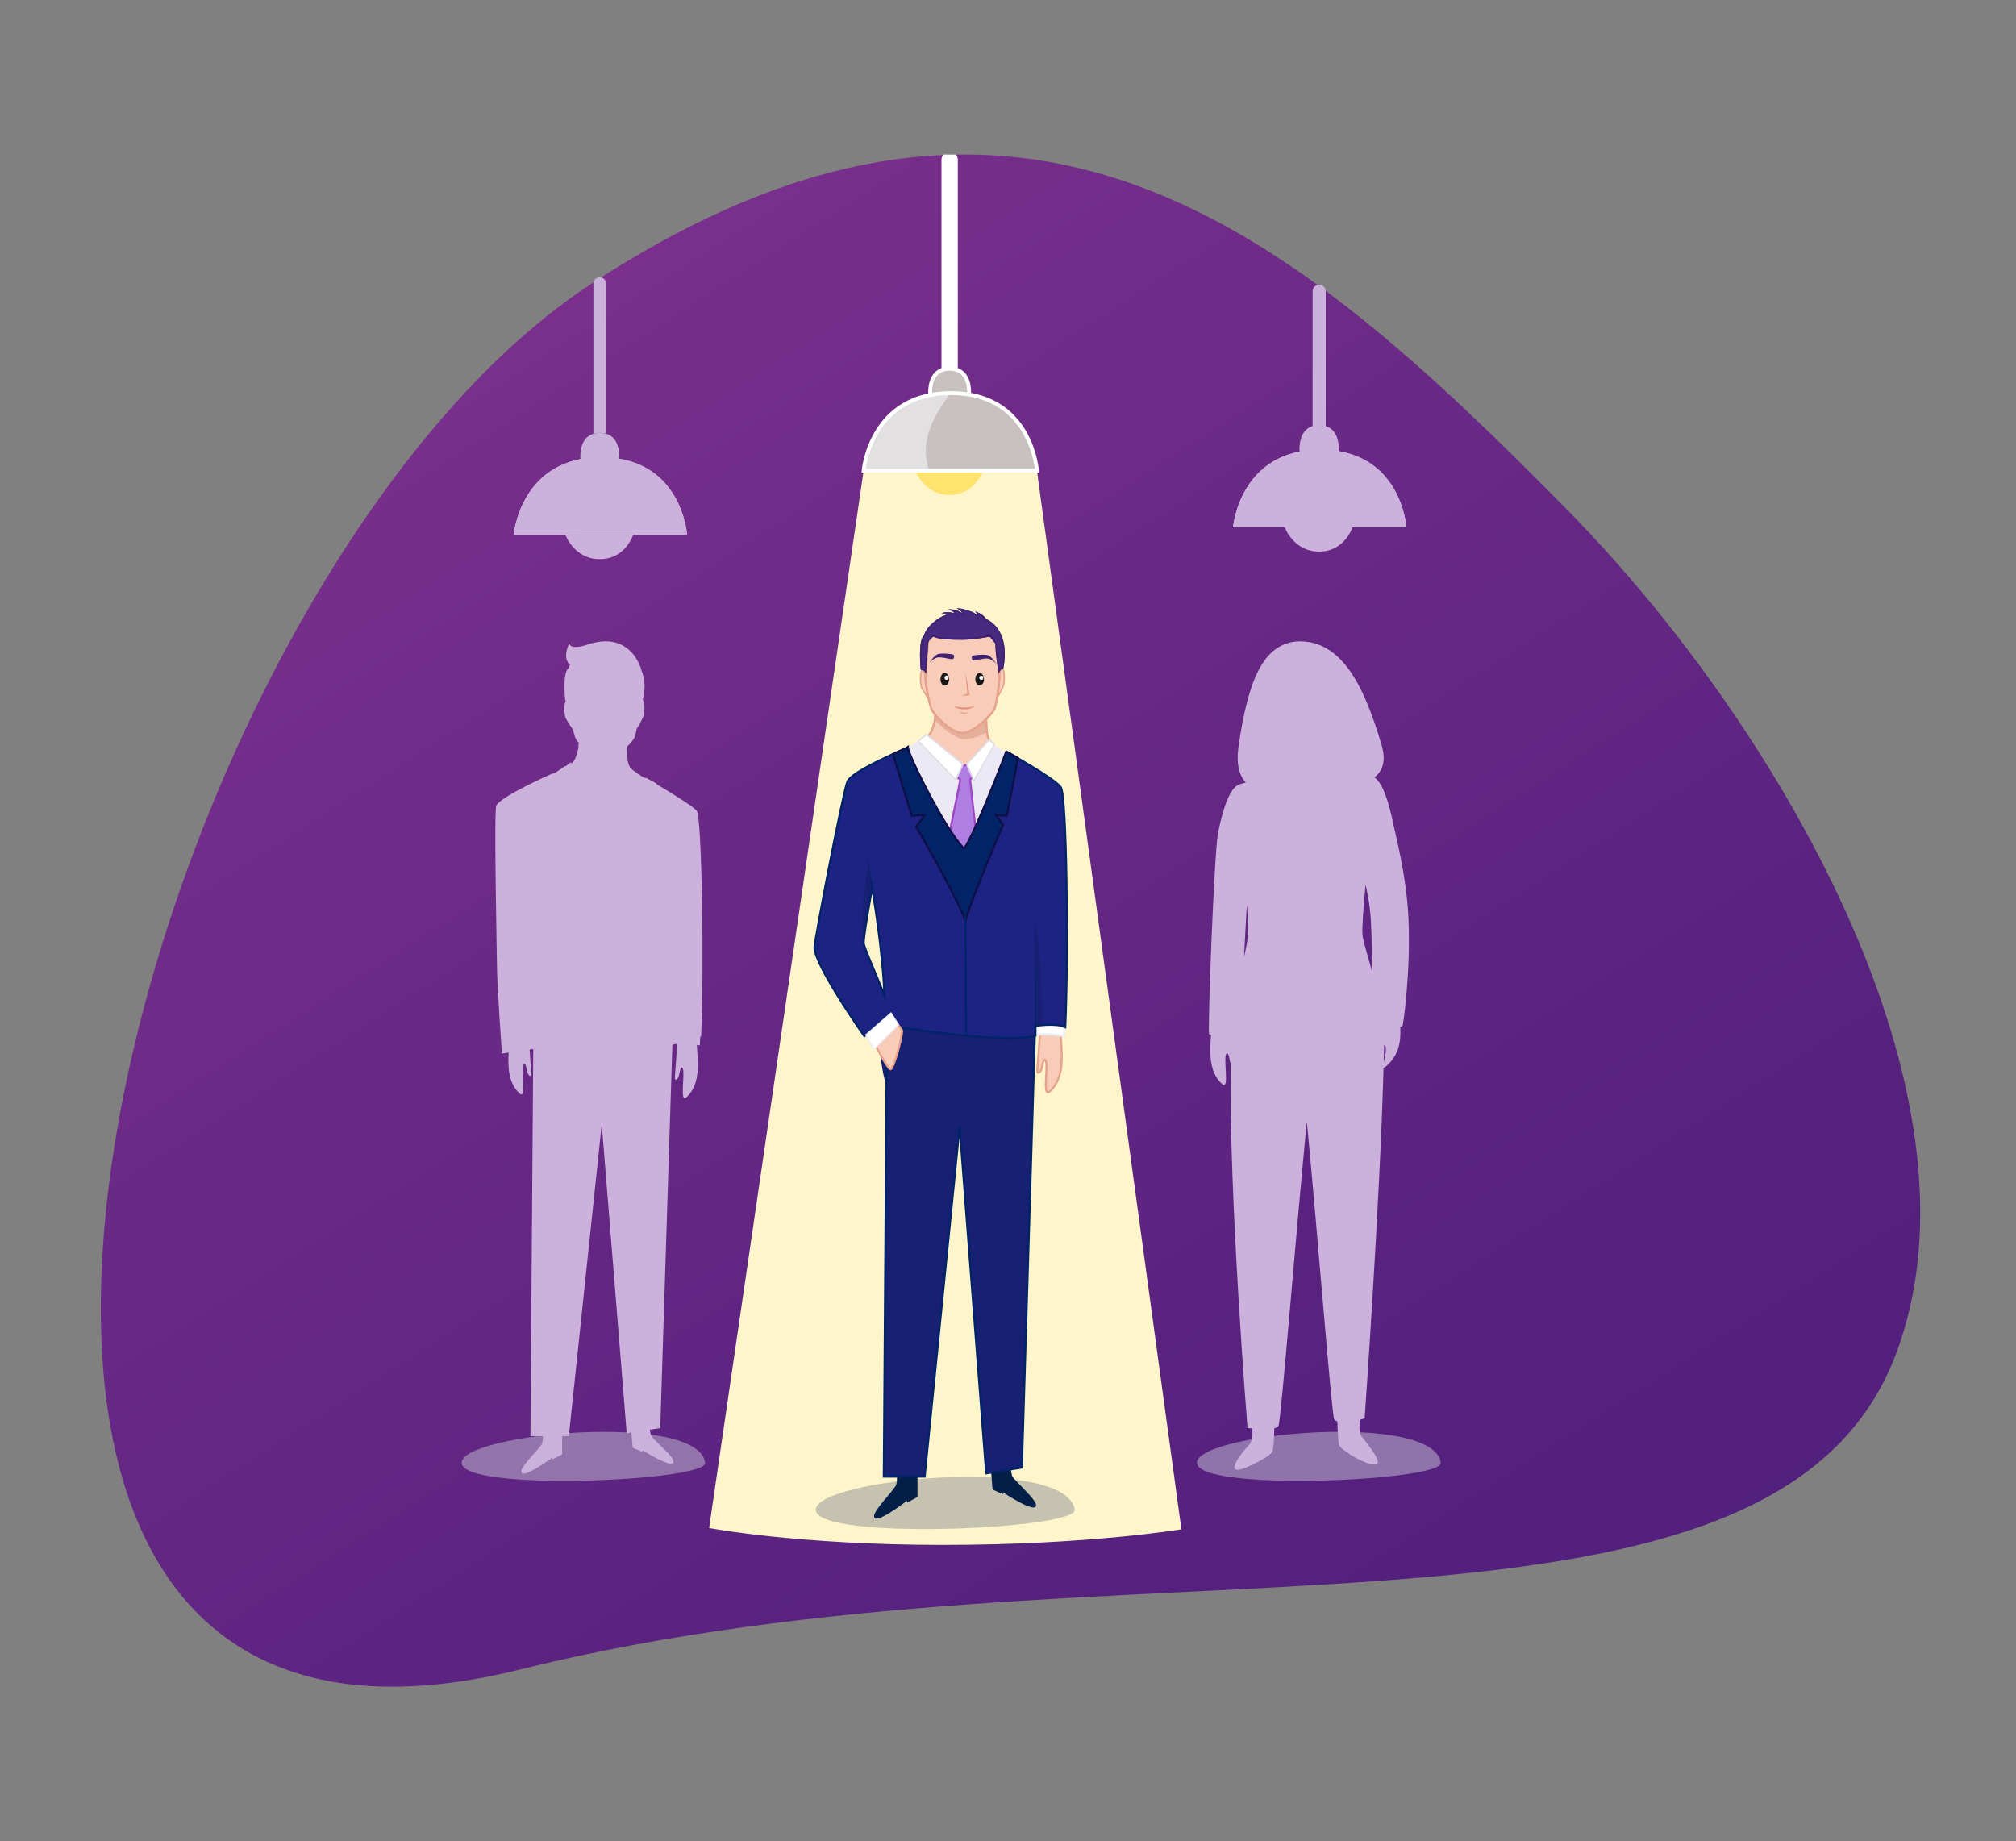 <svg width="300" height="274" viewBox="0 0 300 274" fill="none" xmlns="http://www.w3.org/2000/svg">
<rect x="0" y="0" width="300" height="274" fill="#808080" stroke="none"/>
<g clip-path="url(#clip0)">
<path d="M233.067 75.715C264.502 107.599 296.846 163.073 282.055 201.706C263.283 250.73 165.767 226.448 77.404 248.437C-29.204 274.977 18.774 87.611 87.933 42.274C152.363 0.033 192.462 34.525 233.067 75.715Z" fill="url(#paint0_linear)"/>
<path d="M141.317 55.221V23.781" stroke="white" stroke-width="2.431" stroke-miterlimit="10" stroke-linecap="round"/>
<path d="M128.514 70.056L105.52 227.382C105.52 227.382 118.631 229.899 140.34 229.899C162.049 229.899 175.801 227.573 175.801 227.573L154.306 70.056H128.514Z" fill="#FFF5CA"/>
<path d="M136.202 70.034H146.281C146.281 70.034 145.136 73.653 141.312 73.653C137.488 73.653 136.202 70.034 136.202 70.034Z" fill="#FFE36E"/>
<path d="M138.448 59.009H144.181C144.181 59.009 144.754 54.873 141.317 54.873C137.881 54.873 138.448 59.009 138.448 59.009Z" fill="#C9C0C0"/>
<path d="M138.448 59.009H144.181C144.181 59.009 144.754 54.873 141.317 54.873C137.881 54.873 138.448 59.009 138.448 59.009Z" stroke="white" stroke-width="0.575" stroke-miterlimit="10"/>
<path d="M128.515 70.034H154.306C154.306 70.034 153.542 58.497 141.509 58.497C129.475 58.497 128.515 70.034 128.515 70.034Z" fill="#C9C0C0"/>
<path d="M128.515 70.034H138.269C138.269 70.034 137.499 68.123 137.875 65.73C138.448 62.111 141.503 58.497 141.503 58.497C129.469 58.492 128.515 70.034 128.515 70.034Z" fill="#E2E0E0"/>
<path d="M128.515 70.034H154.306C154.306 70.034 153.542 58.497 141.509 58.497C129.475 58.497 128.515 70.034 128.515 70.034Z" stroke="white" stroke-width="0.575" stroke-miterlimit="10"/>
<path d="M159.921 224.668C158.837 216.52 121.394 220.015 121.394 224.668C121.394 229.321 160.308 227.573 159.921 224.668Z" fill="#C6C2B0"/>
<path d="M137.802 100.294C137.802 100.294 137.521 99.547 137.151 99.732C136.775 99.918 136.87 101.885 137.055 102.351C137.241 102.817 138.274 104.312 138.274 104.312L137.802 101.323V100.294Z" fill="#F9CCB9"/>
<path d="M148.634 100.103C148.634 100.103 148.915 99.356 149.286 99.541C149.662 99.727 149.566 101.694 149.381 102.16C149.196 102.626 148.354 104.121 148.354 104.121L148.634 101.132V100.103V100.103Z" fill="#F9CCB9"/>
<path d="M139.139 106.436C139.212 107.178 138.976 107.717 138.751 108.465C138.611 108.937 138.111 109.954 136.629 110.589C135.045 111.269 141.609 114.736 143.76 114.641C145.911 114.545 148.713 111.887 147.972 111.145C147.427 110.6 146.944 109.881 146.849 108.853C146.764 107.92 146.753 106.537 146.753 106.537L139.139 106.436Z" fill="#F9CCB9"/>
<path d="M139.111 107.184C139.111 107.184 141.84 110.005 143.48 110.005C145.119 110.005 146.866 108.959 146.866 108.959L146.759 106.532L139.139 106.436L139.111 107.184Z" fill="#E5AF9C"/>
<path d="M139.139 106.436C139.212 107.178 138.976 107.717 138.751 108.465C138.611 108.937 138.111 109.954 136.629 110.589C135.045 111.269 141.609 114.736 143.76 114.641C145.911 114.545 148.713 111.887 147.972 111.145C147.427 110.6 146.944 109.881 146.849 108.853C146.764 107.92 146.753 106.537 146.753 106.537L139.139 106.436Z" stroke="#E5A38C" stroke-width="0.336" stroke-miterlimit="10"/>
<path d="M137.269 99.912C137.347 99.912 137.499 100.115 137.589 100.334V101.323V101.34V101.356L137.909 103.396C137.622 102.958 137.33 102.486 137.246 102.272C137.066 101.823 137.033 100.12 137.235 99.924C137.257 99.912 137.263 99.912 137.269 99.912ZM137.269 99.704C137.229 99.704 137.19 99.716 137.145 99.732C136.769 99.918 136.864 101.885 137.05 102.351C137.235 102.817 138.268 104.312 138.268 104.312L137.796 101.323V100.294C137.802 100.294 137.577 99.704 137.269 99.704Z" fill="#E5A38C"/>
<path d="M149.168 99.513L149.185 99.727C149.404 99.929 149.364 101.632 149.185 102.081C149.1 102.289 148.876 102.722 148.662 103.126L148.848 101.132V100.143C148.938 99.923 149.089 99.721 149.168 99.721V99.513ZM149.168 99.513C148.859 99.513 148.634 100.103 148.634 100.103V101.132L148.354 104.121C148.354 104.121 149.196 102.626 149.381 102.16C149.566 101.693 149.662 99.732 149.286 99.541C149.246 99.524 149.207 99.513 149.168 99.513Z" fill="#E5A38C"/>
<path d="M147.421 94.495C147.421 94.495 148.353 95.113 148.353 95.49C148.353 95.866 148.729 100.536 148.729 100.536C148.623 102.626 148.247 104.868 147.966 105.526C147.685 106.178 144.995 109.077 143.221 109.077C141.446 109.077 138.931 106.279 138.656 105.621C138.375 104.97 137.808 102.626 137.695 100.536C137.695 100.536 138.072 95.861 138.072 95.49C138.072 95.113 138.925 94.495 138.925 94.495C139.576 94.872 141.042 95.079 143.114 95.023C145.181 94.967 146.394 94.776 147.421 94.495Z" fill="#F9CCB9"/>
<path d="M147.421 94.495C147.421 94.495 148.353 95.113 148.353 95.49C148.353 95.866 148.729 100.536 148.729 100.536C148.623 102.626 148.247 104.868 147.966 105.526C147.685 106.178 144.995 109.077 143.221 109.077C141.446 109.077 138.931 106.279 138.656 105.621C138.375 104.97 137.808 102.626 137.695 100.536C137.695 100.536 138.072 95.861 138.072 95.49C138.072 95.113 138.925 94.495 138.925 94.495C139.576 94.872 141.042 95.079 143.114 95.023C145.181 94.967 146.394 94.776 147.421 94.495Z" stroke="#E5A38C" stroke-width="0.336" stroke-miterlimit="10"/>
<path d="M148.606 100.228C148.606 100.228 148.915 99.368 149.286 99.548C150.325 94.474 147.652 92.479 146.719 92.108C146.534 91.732 145.973 91.265 145.13 90.984C145.13 90.984 145.411 91.265 145.411 91.546C144.861 90.996 143.951 90.715 142.418 90.529C142.587 90.563 142.957 90.698 143.171 91.265C143.171 91.265 142.525 90.529 141.054 90.703C141.188 90.692 141.722 90.698 142.047 91.265C142.047 91.265 140.924 90.889 140.088 91.265C140.088 91.265 140.739 91.17 140.739 91.546C139.807 91.732 137.87 93.17 137.493 94.569C136.561 95.317 137.005 99.593 137.005 99.593L137.112 99.756C137.123 99.745 137.134 99.739 137.145 99.734C137.477 99.571 137.735 100.133 137.785 100.267C137.881 99.087 138.122 95.969 138.122 95.671C138.122 95.294 138.869 94.738 138.869 94.738C139.521 95.115 141.486 95.204 143.165 95.204C144.939 95.204 147.275 94.738 147.275 94.738L148.118 95.766C148.123 97.441 148.606 100.228 148.606 100.228Z" fill="#472A7D"/>
<path d="M141.054 90.697C141.031 90.697 141.02 90.702 141.02 90.702C141.031 90.697 141.043 90.697 141.054 90.697Z" fill="#472A7D"/>
<path d="M142.419 90.522C142.362 90.511 142.328 90.511 142.328 90.511C142.356 90.517 142.385 90.522 142.419 90.522Z" fill="#472A7D"/>
<path d="M143.12 90.786C143.973 90.96 144.984 91.41 145.259 91.685L145.619 92.045V91.534C145.619 91.489 145.613 91.444 145.607 91.399C146.096 91.646 146.41 91.95 146.528 92.186L146.562 92.259L146.635 92.287C147.225 92.523 150.072 93.956 149.111 99.3C148.954 99.322 148.819 99.434 148.713 99.564C148.572 98.653 148.331 96.917 148.331 95.743V95.67L148.286 95.613L147.444 94.585L147.365 94.49L147.241 94.512C147.219 94.518 144.905 94.973 143.17 94.973C140.963 94.973 139.475 94.815 138.976 94.534L138.858 94.467L138.745 94.551C138.605 94.658 137.914 95.198 137.914 95.653C137.914 95.838 137.808 97.31 137.622 99.626C137.521 99.536 137.403 99.474 137.263 99.474C137.241 99.474 137.224 99.474 137.207 99.48C137.044 97.861 137.022 95.203 137.628 94.714L137.684 94.669L137.701 94.602C138.06 93.248 139.964 91.893 140.784 91.73L140.952 91.697V91.522C140.952 91.472 140.947 91.382 140.89 91.287C140.919 91.287 140.941 91.287 140.969 91.287C141.508 91.287 141.98 91.438 141.98 91.444L142.654 91.669L142.21 91.112C142.176 91.073 142.143 91.034 142.109 91C142.626 91.163 143.052 91.421 143.058 91.427L143.58 91.742L143.367 91.174C143.322 91.073 143.255 90.932 143.12 90.786ZM142.496 90.505C142.435 90.505 142.373 90.511 142.322 90.517C142.996 90.809 143.125 91.14 143.17 91.264C143.17 91.264 142.193 90.674 141.357 90.674C141.255 90.674 141.154 90.685 141.059 90.702C141.458 90.809 141.845 91 142.053 91.264C142.053 91.264 141.553 91.095 140.975 91.095C140.683 91.095 140.374 91.135 140.093 91.264C140.093 91.264 140.166 91.253 140.262 91.253C140.453 91.253 140.744 91.292 140.744 91.545C139.812 91.73 137.875 93.169 137.499 94.568C136.567 95.316 137.01 99.592 137.01 99.592L137.117 99.755C137.128 99.744 137.139 99.738 137.151 99.732C137.19 99.71 137.235 99.704 137.274 99.704C137.544 99.704 137.746 100.154 137.796 100.266C137.892 99.086 138.133 95.967 138.133 95.67C138.133 95.293 138.88 94.737 138.88 94.737C139.532 95.113 141.497 95.203 143.176 95.203C144.95 95.203 147.286 94.737 147.286 94.737L148.129 95.765C148.129 97.445 148.612 100.232 148.612 100.232C148.612 100.232 148.864 99.524 149.184 99.524C149.218 99.524 149.252 99.53 149.285 99.547C150.324 94.186 147.651 92.478 146.719 92.107C146.534 91.73 145.972 91.264 145.13 90.983C145.13 90.983 145.411 91.264 145.411 91.545C145.012 91.14 143.412 90.505 142.496 90.505Z" fill="#402172"/>
<path d="M140.593 102.014C140.947 102.014 141.233 101.594 141.233 101.075C141.233 100.557 140.947 100.137 140.593 100.137C140.24 100.137 139.953 100.557 139.953 101.075C139.953 101.594 140.24 102.014 140.593 102.014Z" fill="#191716"/>
<path d="M141.963 97.833C141.935 97.996 141.857 98.12 141.57 98.086C141.099 98.03 140.313 97.816 139.757 97.816C138.97 97.816 138.347 98.614 138.347 98.614C138.347 98.614 138.976 97.513 139.605 97.327C140.015 97.209 141.003 97.249 141.57 97.344C141.975 97.412 142.02 97.513 141.963 97.833Z" fill="#402172"/>
<path d="M145.782 102.014C146.135 102.014 146.422 101.594 146.422 101.075C146.422 100.557 146.135 100.137 145.782 100.137C145.428 100.137 145.142 100.557 145.142 101.075C145.142 101.594 145.428 102.014 145.782 102.014Z" fill="#191716"/>
<path d="M146.045 101.174C146.212 101.165 146.34 101.014 146.331 100.838C146.321 100.661 146.178 100.525 146.011 100.534C145.844 100.543 145.716 100.693 145.725 100.87C145.734 101.046 145.878 101.182 146.045 101.174Z" fill="white"/>
<path d="M140.873 101.174C141.04 101.165 141.168 101.015 141.159 100.838C141.149 100.661 141.006 100.525 140.839 100.534C140.672 100.543 140.544 100.693 140.553 100.87C140.562 101.047 140.706 101.183 140.873 101.174Z" fill="white"/>
<path d="M144.625 98.007C144.653 98.17 144.731 98.294 145.018 98.26C145.489 98.204 146.276 97.99 146.832 97.99C147.618 97.99 148.241 98.788 148.241 98.788C148.241 98.788 147.612 97.687 146.983 97.501C146.573 97.383 145.585 97.423 145.018 97.518C144.619 97.591 144.574 97.692 144.625 98.007Z" fill="#402172"/>
<path d="M143.625 100.176C143.878 101.205 144.08 102.244 144.254 103.295V103.441L144.148 103.452L143.075 103.57L144.075 103.171L143.968 103.329C143.889 102.272 143.783 101.221 143.625 100.176Z" fill="#E0937E"/>
<path d="M141.884 105.155C142.44 105.206 142.968 105.273 143.496 105.279C144.029 105.29 144.54 105.245 145.051 105.026C144.86 105.234 144.602 105.369 144.327 105.458C144.052 105.548 143.765 105.565 143.485 105.565C143.204 105.56 142.923 105.52 142.654 105.453C142.39 105.38 142.126 105.29 141.884 105.155Z" fill="#E0937E"/>
<path d="M142.833 105.953C143.069 105.987 143.26 106.049 143.457 106.065C143.659 106.082 143.85 106.043 144.063 105.953C143.94 106.144 143.687 106.262 143.446 106.251C143.21 106.245 142.974 106.144 142.833 105.953Z" fill="#E2A47A"/>
<path d="M136.533 218.188C136.533 218.188 136.533 222.628 136.533 222.723C136.533 222.819 134.989 223.594 134.989 223.594V223.302C134.989 223.302 130.07 227.163 130.07 225.617C130.07 224.746 132.383 222.431 133.254 221.178C133.709 220.526 133.349 217.896 133.349 217.896L136.533 218.188Z" fill="#031F47"/>
<path d="M147.343 217.188C147.343 217.188 147.685 221.521 147.697 221.611C147.702 221.706 149.258 222.341 149.258 222.341L149.235 222.06C149.235 222.06 154.289 225.449 154.171 223.943C154.104 223.094 151.683 221.015 150.751 219.858C150.263 219.256 150.403 216.666 150.403 216.666L147.343 217.188Z" fill="#031F47"/>
<path d="M132.288 162.602C130.744 158.837 130.744 153.914 131.519 152.953C132.288 151.987 135.859 153.437 134.798 156.623C133.737 159.809 132.288 162.602 132.288 162.602Z" fill="#172072"/>
<path d="M132.001 150.155L131.519 219.734H137.594L142.8 167.62L146.753 219.251L152.06 218.38L154.087 150.925L132.001 150.155Z" fill="#172072"/>
<path d="M132.001 150.155L131.519 219.734H137.594L142.8 167.62L146.753 219.251L152.06 218.38L154.087 150.925L132.001 150.155Z" stroke="#012367" stroke-width="0.306" stroke-miterlimit="10"/>
<path d="M134.708 111.376C135.304 111.19 135.309 111.213 137.016 110.005L143.957 116.085L147.624 110.583C147.624 110.583 149.359 111.932 150.134 112.129C150.903 112.32 148.303 124.48 148.303 124.48L143.772 128.824L133.164 118.495C133.158 118.501 134.04 111.584 134.708 111.376Z" fill="#EBE9F4"/>
<path d="M157.843 154.111C157.939 156.331 158.613 160.287 156.204 162.411C155.075 163.4 156.013 158.842 155.625 157.876C155.417 157.353 155.159 158.056 155.047 158.842C154.951 159.517 154.278 160.095 154.373 159.135C154.468 158.157 154.76 153.729 154.76 153.729L157.843 154.111Z" fill="#F9CCB9"/>
<path d="M157.843 154.111C157.939 156.331 158.613 160.287 156.204 162.411C155.075 163.4 156.013 158.842 155.625 157.876C155.417 157.353 155.159 158.056 155.047 158.842C154.951 159.517 154.278 160.095 154.373 159.135C154.468 158.157 154.76 153.729 154.76 153.729L157.843 154.111Z" stroke="#E5A38C" stroke-width="0.306" stroke-miterlimit="10"/>
<path d="M158.377 152.791L158.332 154.207C158.332 154.207 155.423 153.628 153.991 154.111C154.002 154.111 154.031 152.33 154.031 152.33C154.031 152.33 156.788 151.987 157.366 152.082C157.944 152.178 158.377 152.791 158.377 152.791Z" fill="white"/>
<path d="M158.377 152.791L158.332 154.207C158.332 154.207 155.423 153.628 153.991 154.111C154.002 154.111 154.031 152.33 154.031 152.33C154.031 152.33 156.788 151.987 157.366 152.082C157.944 152.178 158.377 152.791 158.377 152.791Z" stroke="#EBE9F4" stroke-width="0.306" stroke-miterlimit="10"/>
<path d="M133.939 152.875C138.987 153.684 150.291 155.151 154.087 154.111V152.661C154.087 152.661 157.175 152.178 158.523 152.852C159.006 142.046 158.618 118.591 157.849 117.147C157.417 116.338 150.038 112.033 150.038 112.033C150.038 112.033 147.337 120.041 143.479 126.604C135.573 116.085 135.09 111.162 135.09 111.162C135.09 111.162 126.891 114.731 126.122 116.276C125.735 117.046 121.203 139.995 121.203 140.979C121.203 143.681 128.627 154.201 128.627 154.201L132.001 151.211L132.726 152.734L133.939 152.875ZM128.531 140.405C128.436 139.534 129.783 132.106 129.783 132.106C129.783 132.106 131.384 141.406 131.614 148.126C130.592 145.519 128.599 141.046 128.531 140.405Z" fill="#1C2382"/>
<path d="M153.991 136.708C153.991 136.708 155.221 143.85 155.036 152.549C155.058 152.571 154.081 152.633 154.081 152.633L153.991 136.708Z" fill="#172072"/>
<path d="M129.199 128.133C129.199 128.133 127.941 137.124 128.52 140.113C128.531 140.113 129.171 135.101 129.379 134.376C129.587 133.651 129.778 132.106 129.778 132.106L129.199 128.133Z" fill="#172072"/>
<path d="M133.939 152.875C138.987 153.684 150.291 155.151 154.087 154.111V152.661C154.087 152.661 157.175 152.178 158.523 152.852C159.006 142.046 158.753 118.417 157.849 117.147C156.883 115.798 150.038 112.033 150.038 112.033C150.038 112.033 147.337 120.041 143.479 126.604C135.573 116.085 135.09 111.258 135.09 111.258C135.09 111.258 126.891 114.635 126.122 116.276C125.499 117.608 121.203 139.995 121.203 140.978C121.203 143.681 128.627 154.201 128.627 154.201L132.58 150.728L133.641 152.56L133.939 152.875ZM128.531 140.405C128.436 139.534 129.783 132.106 129.783 132.106C129.783 132.106 131.384 141.406 131.614 148.126C130.592 145.519 128.599 141.046 128.531 140.405Z" stroke="#012367" stroke-width="0.306" stroke-miterlimit="10"/>
<path d="M130.384 155.718C130.384 155.718 132.002 158.932 132.484 159.123C132.967 159.315 134.41 153.813 134.22 153.336C134.029 152.858 133.344 152.217 133.344 152.217L130.384 155.718Z" fill="#F9CCB9"/>
<path d="M130.384 155.718C130.384 155.718 132.002 158.932 132.484 159.123C132.967 159.315 134.41 153.813 134.22 153.336C134.029 152.858 133.344 152.217 133.344 152.217L130.384 155.718Z" stroke="#E5A38C" stroke-width="0.306" stroke-miterlimit="10"/>
<path d="M128.913 154.01L130.07 156.038L133.641 152.47L132.58 150.829L128.913 154.01Z" stroke="#EBE9F4" stroke-width="0.306" stroke-miterlimit="10"/>
<path d="M128.913 154.01L130.07 156.038L133.641 152.47L132.58 150.829L128.913 154.01Z" fill="white"/>
<path d="M142.889 115.989C142.889 116.147 141.682 122.075 141.21 124.413C141.901 125.115 142.637 125.846 143.429 126.604C144.086 125.795 144.698 124.958 145.259 124.104C144.956 121.418 144.361 116.135 144.361 115.989C144.361 115.798 145.164 115.315 145.298 114.927C145.433 114.54 144.232 113.77 144.232 113.77H142.895C142.895 113.77 141.721 114.551 141.828 114.927C141.957 115.411 142.889 115.798 142.889 115.989Z" fill="#B07DE2"/>
<path d="M142.889 116.068C142.889 116.22 141.682 122.109 141.21 124.43C141.901 125.126 142.637 125.851 143.429 126.604C144.086 125.801 144.698 124.969 145.259 124.12C144.956 121.451 144.361 116.208 144.361 116.068C144.361 115.877 145.164 115.399 145.298 115.017C145.433 114.635 144.232 113.865 144.232 113.865H142.895C142.895 113.865 141.721 114.641 141.828 115.017C141.957 115.495 142.889 115.877 142.889 116.068Z" stroke="#9E47C6" stroke-width="0.305" stroke-miterlimit="10"/>
<path d="M147.87 110.819L144.922 115.989L143.957 113.769L147.236 110.201L147.87 110.819Z" fill="white"/>
<path d="M143.187 113.77L142.221 115.894L136.786 110.297L137.881 109.426L143.187 113.77Z" fill="white"/>
<path d="M147.236 110.201L147.87 110.819L144.922 115.995L143.957 113.775L147.236 110.201ZM147.23 109.92L147.096 110.066L143.816 113.635L143.732 113.725L143.782 113.837L144.748 116.057L144.9 116.411L145.091 116.073L148.039 110.898L148.112 110.769L148.005 110.662L147.371 110.044L147.23 109.92Z" fill="#E0DFE8"/>
<path d="M137.881 109.426L143.187 113.769L142.222 115.894L136.786 110.297L137.881 109.426ZM137.887 109.178L137.763 109.274L136.668 110.145L136.5 110.28L136.651 110.432L142.087 116.028L142.283 116.231L142.401 115.972L143.367 113.848L143.429 113.713L143.317 113.618L138.01 109.274L137.887 109.178Z" fill="#E0DFE8"/>
<path d="M134.708 111.376L132.872 112.224L135.669 121.389L137.595 121.294L136.342 123.03C136.342 123.03 143.092 134.707 143.67 137.118C144.153 134.707 149.263 122.738 149.263 122.738L148.202 121.288L149.842 121.384L151.481 112.797L149.746 111.831C149.746 111.831 145.406 123.317 143.479 126.306C140.588 123.412 134.995 112.022 135.09 111.156L134.708 111.376Z" fill="#012367"/>
<path d="M134.708 111.376L132.872 112.224L135.669 121.389L137.595 121.294L136.342 123.03C136.342 123.03 143.092 134.707 143.67 137.118C144.153 134.707 149.263 122.738 149.263 122.738L148.202 121.288L149.842 121.384L151.481 112.797L149.746 111.831C149.746 111.831 145.406 123.317 143.479 126.306C140.588 123.412 134.995 112.022 135.09 111.156L134.708 111.376Z" stroke="#0F0F49" stroke-width="0.306" stroke-miterlimit="10"/>
<path d="M143.67 136.258L143.76 154.117" stroke="#012367" stroke-width="0.306" stroke-miterlimit="10"/>
<path d="M129.828 132.999L128.913 126.222L130.019 132.971L129.828 132.999Z" fill="#012367"/>
<path d="M153.985 152.717V135.775L154.182 152.717H153.985Z" fill="#012367"/>
<path opacity="0.67" d="M214.396 217.666C213.374 209.995 178.115 213.288 178.115 217.666C178.12 222.043 214.761 220.402 214.396 217.666Z" fill="#AC9BBF"/>
<path d="M209.595 136.725C209.314 130.324 207.612 123.986 207.354 122.699C206.602 118.979 205.675 116.439 204.529 115.697C205.821 114.652 206.253 113.14 205.608 110.921C202.879 101.57 199.487 95.439 193.394 95.434C187.784 95.569 185.69 101.716 184.325 110.921C183.921 113.657 184.393 115.382 185.387 116.45C184.949 116.568 184.601 116.669 184.438 116.72C183.129 117.141 182.096 119.805 181.265 123.89C180.681 126.756 179.67 153.661 179.934 153.926C179.968 153.959 180.069 153.976 180.215 153.976C180.058 156.201 179.76 159.477 181.872 161.326C182.978 162.293 182.062 157.837 182.439 156.893C182.646 156.381 182.899 157.067 183.006 157.837C183.028 157.988 183.079 158.14 183.146 158.264C182.826 177.707 185.645 212.535 185.645 212.535C185.645 212.535 186.257 212.541 186.319 212.547C186.454 213.12 186.375 214.463 185.954 214.918C183.764 217.289 182.5 219.605 185.409 218.385C186.976 217.728 189.138 216.581 189.368 215.975C189.52 215.57 189.598 213.727 189.632 212.547C189.93 212.468 190.149 212.35 190.244 212.187C190.631 211.518 192.76 184.338 194.467 166.878C196.146 184.382 198.167 210.557 198.544 211.215C198.622 211.355 198.791 211.445 199.01 211.502C199.043 212.676 199.122 214.637 199.279 215.053C199.509 215.66 202.098 217.334 203.726 217.806C206.371 218.571 204.546 216.199 202.542 213.643C202.137 213.126 202.362 211.271 202.362 211.271L203.069 211.08C203.069 211.08 205.344 179.055 205.883 158.848C205.945 158.893 206.062 158.854 206.259 158.68C208.359 156.842 208.449 154.74 208.376 152.779C208.533 152.779 208.634 152.762 208.674 152.729C208.831 152.594 209.937 144.564 209.595 136.725ZM202.761 139.208C202.643 138.394 202.862 135.309 203.21 131.656C203.485 132.825 203.884 134.825 204.007 137.124C204.131 139.473 204.176 142.142 204.181 144.564C203.507 142.22 202.895 140.164 202.761 139.208ZM185.533 134.696C185.74 136.449 185.791 137.933 185.684 139.304C185.617 140.158 185.398 141.209 185.117 142.428C185.274 139.568 185.426 136.725 185.533 134.696ZM205.911 158.101C205.933 157.23 205.95 156.376 205.967 155.555C206.04 155.505 206.107 155.544 206.175 155.712C206.383 156.224 206.068 157.336 205.911 158.101Z" fill="#CCB1DD"/>
<path d="M196.303 63.651V43.337" stroke="#CCB1DD" stroke-width="1.95" stroke-miterlimit="10" stroke-linecap="round"/>
<path d="M191.188 78.463H201.267C201.267 78.463 200.122 82.082 196.297 82.082C192.473 82.082 191.188 78.463 191.188 78.463Z" fill="#CCB1DD"/>
<path d="M193.434 67.438H199.167C199.167 67.438 199.74 63.302 196.303 63.302C192.867 63.302 193.434 67.438 193.434 67.438Z" fill="#CCB1DD"/>
<path d="M193.434 67.438H199.167C199.167 67.438 199.74 63.302 196.303 63.302C192.867 63.302 193.434 67.438 193.434 67.438Z" fill="#CCB1DD"/>
<path d="M183.5 78.463H209.291C209.291 78.463 208.528 66.927 196.494 66.927C184.455 66.921 183.5 78.463 183.5 78.463Z" fill="#CCB1DD"/>
<path d="M183.5 78.463H193.254C193.254 78.463 192.485 76.552 192.861 74.159C193.434 70.54 196.488 66.927 196.488 66.927C184.455 66.921 183.5 78.463 183.5 78.463Z" fill="#CCB1DD"/>
<path d="M183.5 78.463H209.291C209.291 78.463 208.528 66.927 196.494 66.927C184.455 66.921 183.5 78.463 183.5 78.463Z" fill="#CCB1DD"/>
<path opacity="0.67" d="M104.935 217.672C103.913 210.007 68.694 213.3 68.694 217.672C68.694 222.043 105.3 220.403 104.935 217.672Z" fill="#AC9BBF"/>
<path d="M103.711 120.709C103.419 120.164 99.753 117.917 97.709 116.697L97.72 116.624L96.086 115.714C96.086 115.714 96.069 115.753 96.041 115.826C95.333 115.478 94.356 114.742 94.137 114.573L93.767 114.213C93.57 113.865 93.424 113.455 93.374 112.977L93.289 111.134C93.879 110.555 94.306 110.01 94.407 109.774C94.536 109.471 94.688 108.808 94.822 107.982L94.777 108.459C94.777 108.459 95.569 107.054 95.743 106.61C95.917 106.172 96.007 104.323 95.653 104.149C95.653 104.149 95.653 104.149 95.648 104.149C96.103 102.357 95.957 100.89 95.44 99.738C95.451 99.738 95.457 99.738 95.457 99.738C95.457 99.738 94.002 93.725 87.444 95.911C84.715 96.822 84.715 95.731 84.715 95.731C84.715 95.731 83.575 97.917 84.821 98.906C84.72 99.086 84.636 99.272 84.563 99.468C83.687 100.171 84.103 104.194 84.103 104.194L84.204 104.346C84.215 104.34 84.226 104.329 84.232 104.323C84.254 104.312 84.271 104.307 84.293 104.301C84.271 104.307 84.254 104.312 84.232 104.323C83.878 104.498 83.968 106.346 84.142 106.785C84.305 107.189 85.141 108.414 85.271 108.605C85.411 109.184 85.546 109.634 85.641 109.864C85.709 110.016 85.905 110.297 86.186 110.628H86.096L86.068 111.331C86.001 111.718 85.866 112.089 85.731 112.539C85.658 112.786 85.478 113.185 85.102 113.601L84.917 113.449L84.159 114.045L84.097 113.989C82.918 114.82 82.598 115.028 82.294 115.152C82.289 115.101 82.283 115.079 82.283 115.079C82.283 115.079 74.573 118.439 73.849 119.889C73.484 120.614 73.956 142.912 73.956 143.839C73.956 146.379 74.686 156.78 74.686 156.78L75.691 156.634C75.573 158.674 75.612 161.203 77.342 162.731C78.403 163.664 77.521 159.371 77.886 158.466C78.083 157.977 78.324 158.635 78.431 159.376C78.521 160.011 79.156 160.556 79.066 159.646C79.01 159.107 78.897 157.466 78.813 156.19L79.352 156.111L78.931 213.716H80.778C80.784 214.249 80.733 214.772 80.565 215.002C79.751 216.121 77.572 218.183 77.572 218.958C77.572 220.335 82.199 216.896 82.199 216.896V217.155C82.199 217.155 83.648 216.469 83.648 216.379C83.648 216.329 83.648 214.868 83.648 213.716H84.647L89.544 167.305L93.261 213.288L93.958 213.182C94.047 214.221 94.137 215.351 94.143 215.396C94.148 215.48 95.609 216.042 95.609 216.042L95.586 215.789C95.586 215.789 100.342 218.807 100.23 217.464C100.168 216.711 97.894 214.856 97.012 213.828C96.85 213.637 96.76 213.215 96.715 212.755L98.248 212.519L100.056 155.499C100.09 155.493 100.123 155.482 100.151 155.476V155.448C100.337 155.392 100.55 155.353 100.775 155.33C100.718 156.196 100.505 159.399 100.426 160.197C100.337 161.107 100.971 160.562 101.061 159.927C101.168 159.185 101.409 158.528 101.606 159.017C101.971 159.927 101.089 164.215 102.15 163.282C104.413 161.287 103.784 157.578 103.695 155.488C103.975 155.533 104.149 155.566 104.149 155.566L104.194 154.235C104.239 154.251 104.29 154.274 104.329 154.296C104.801 144.125 104.441 122.069 103.711 120.709ZM84.636 104.464C84.625 104.447 84.608 104.436 84.597 104.419C84.614 104.436 84.625 104.453 84.636 104.464ZM84.788 104.694C84.782 104.683 84.776 104.672 84.765 104.655C84.771 104.666 84.776 104.677 84.788 104.694ZM84.754 104.638C84.743 104.621 84.737 104.61 84.726 104.593C84.737 104.61 84.748 104.621 84.754 104.638ZM84.726 104.582C84.704 104.543 84.675 104.503 84.647 104.47C84.67 104.509 84.698 104.543 84.726 104.582ZM84.585 104.408C84.574 104.396 84.563 104.385 84.552 104.374C84.563 104.391 84.574 104.396 84.585 104.408ZM84.535 104.368C84.524 104.363 84.513 104.352 84.501 104.346C84.513 104.352 84.524 104.357 84.535 104.368ZM84.479 104.335C84.468 104.329 84.456 104.323 84.445 104.318C84.456 104.323 84.468 104.329 84.479 104.335ZM84.423 104.312C84.412 104.307 84.4 104.307 84.389 104.307C84.4 104.307 84.412 104.307 84.423 104.312ZM84.367 104.301C84.355 104.301 84.338 104.301 84.327 104.307C84.338 104.301 84.355 104.301 84.367 104.301Z" fill="#CCB1DD"/>
<path d="M89.252 64.774V42.212" stroke="#CCB1DD" stroke-width="1.896" stroke-miterlimit="10" stroke-linecap="round"/>
<path d="M84.142 79.587H94.222C94.222 79.587 93.076 83.206 89.252 83.206C85.428 83.206 84.142 79.587 84.142 79.587Z" fill="#CCB1DD"/>
<path d="M86.388 68.562H92.121C92.121 68.562 92.694 64.426 89.258 64.426C85.816 64.431 86.388 68.562 86.388 68.562Z" fill="#362D3A"/>
<path d="M86.388 68.562H92.121C92.121 68.562 92.694 64.426 89.258 64.426C85.816 64.431 86.388 68.562 86.388 68.562Z" fill="#CCB1DD"/>
<path d="M76.455 79.587H102.246C102.246 79.587 101.482 68.05 89.448 68.05C77.415 68.05 76.455 79.587 76.455 79.587Z" fill="#CCB1DD"/>
<path d="M76.455 79.587H86.209C86.209 79.587 85.439 77.676 85.815 75.282C86.388 71.664 89.443 68.05 89.443 68.05C77.409 68.045 76.455 79.587 76.455 79.587Z" fill="#CCB1DD"/>
<path d="M76.455 79.587H102.246C102.246 79.587 101.482 68.05 89.448 68.05C77.415 68.05 76.455 79.587 76.455 79.587Z" fill="#CCB1DD"/>
</g>
<defs>
<linearGradient id="paint0_linear" x1="225.868" y1="287.116" x2="-63.636" y2="-164.769" gradientUnits="userSpaceOnUse">
<stop stop-color="#4F1E7B"/>
<stop offset="0.171" stop-color="#58227F"/>
<stop offset="0.455" stop-color="#722C89"/>
<stop offset="0.816" stop-color="#9B3D9A"/>
<stop offset="0.994" stop-color="#B246A3"/>
</linearGradient>
<clipPath id="clip0">
<rect width="270.75" height="228" fill="white" transform="translate(15 23)"/>
</clipPath>
</defs>
</svg>
